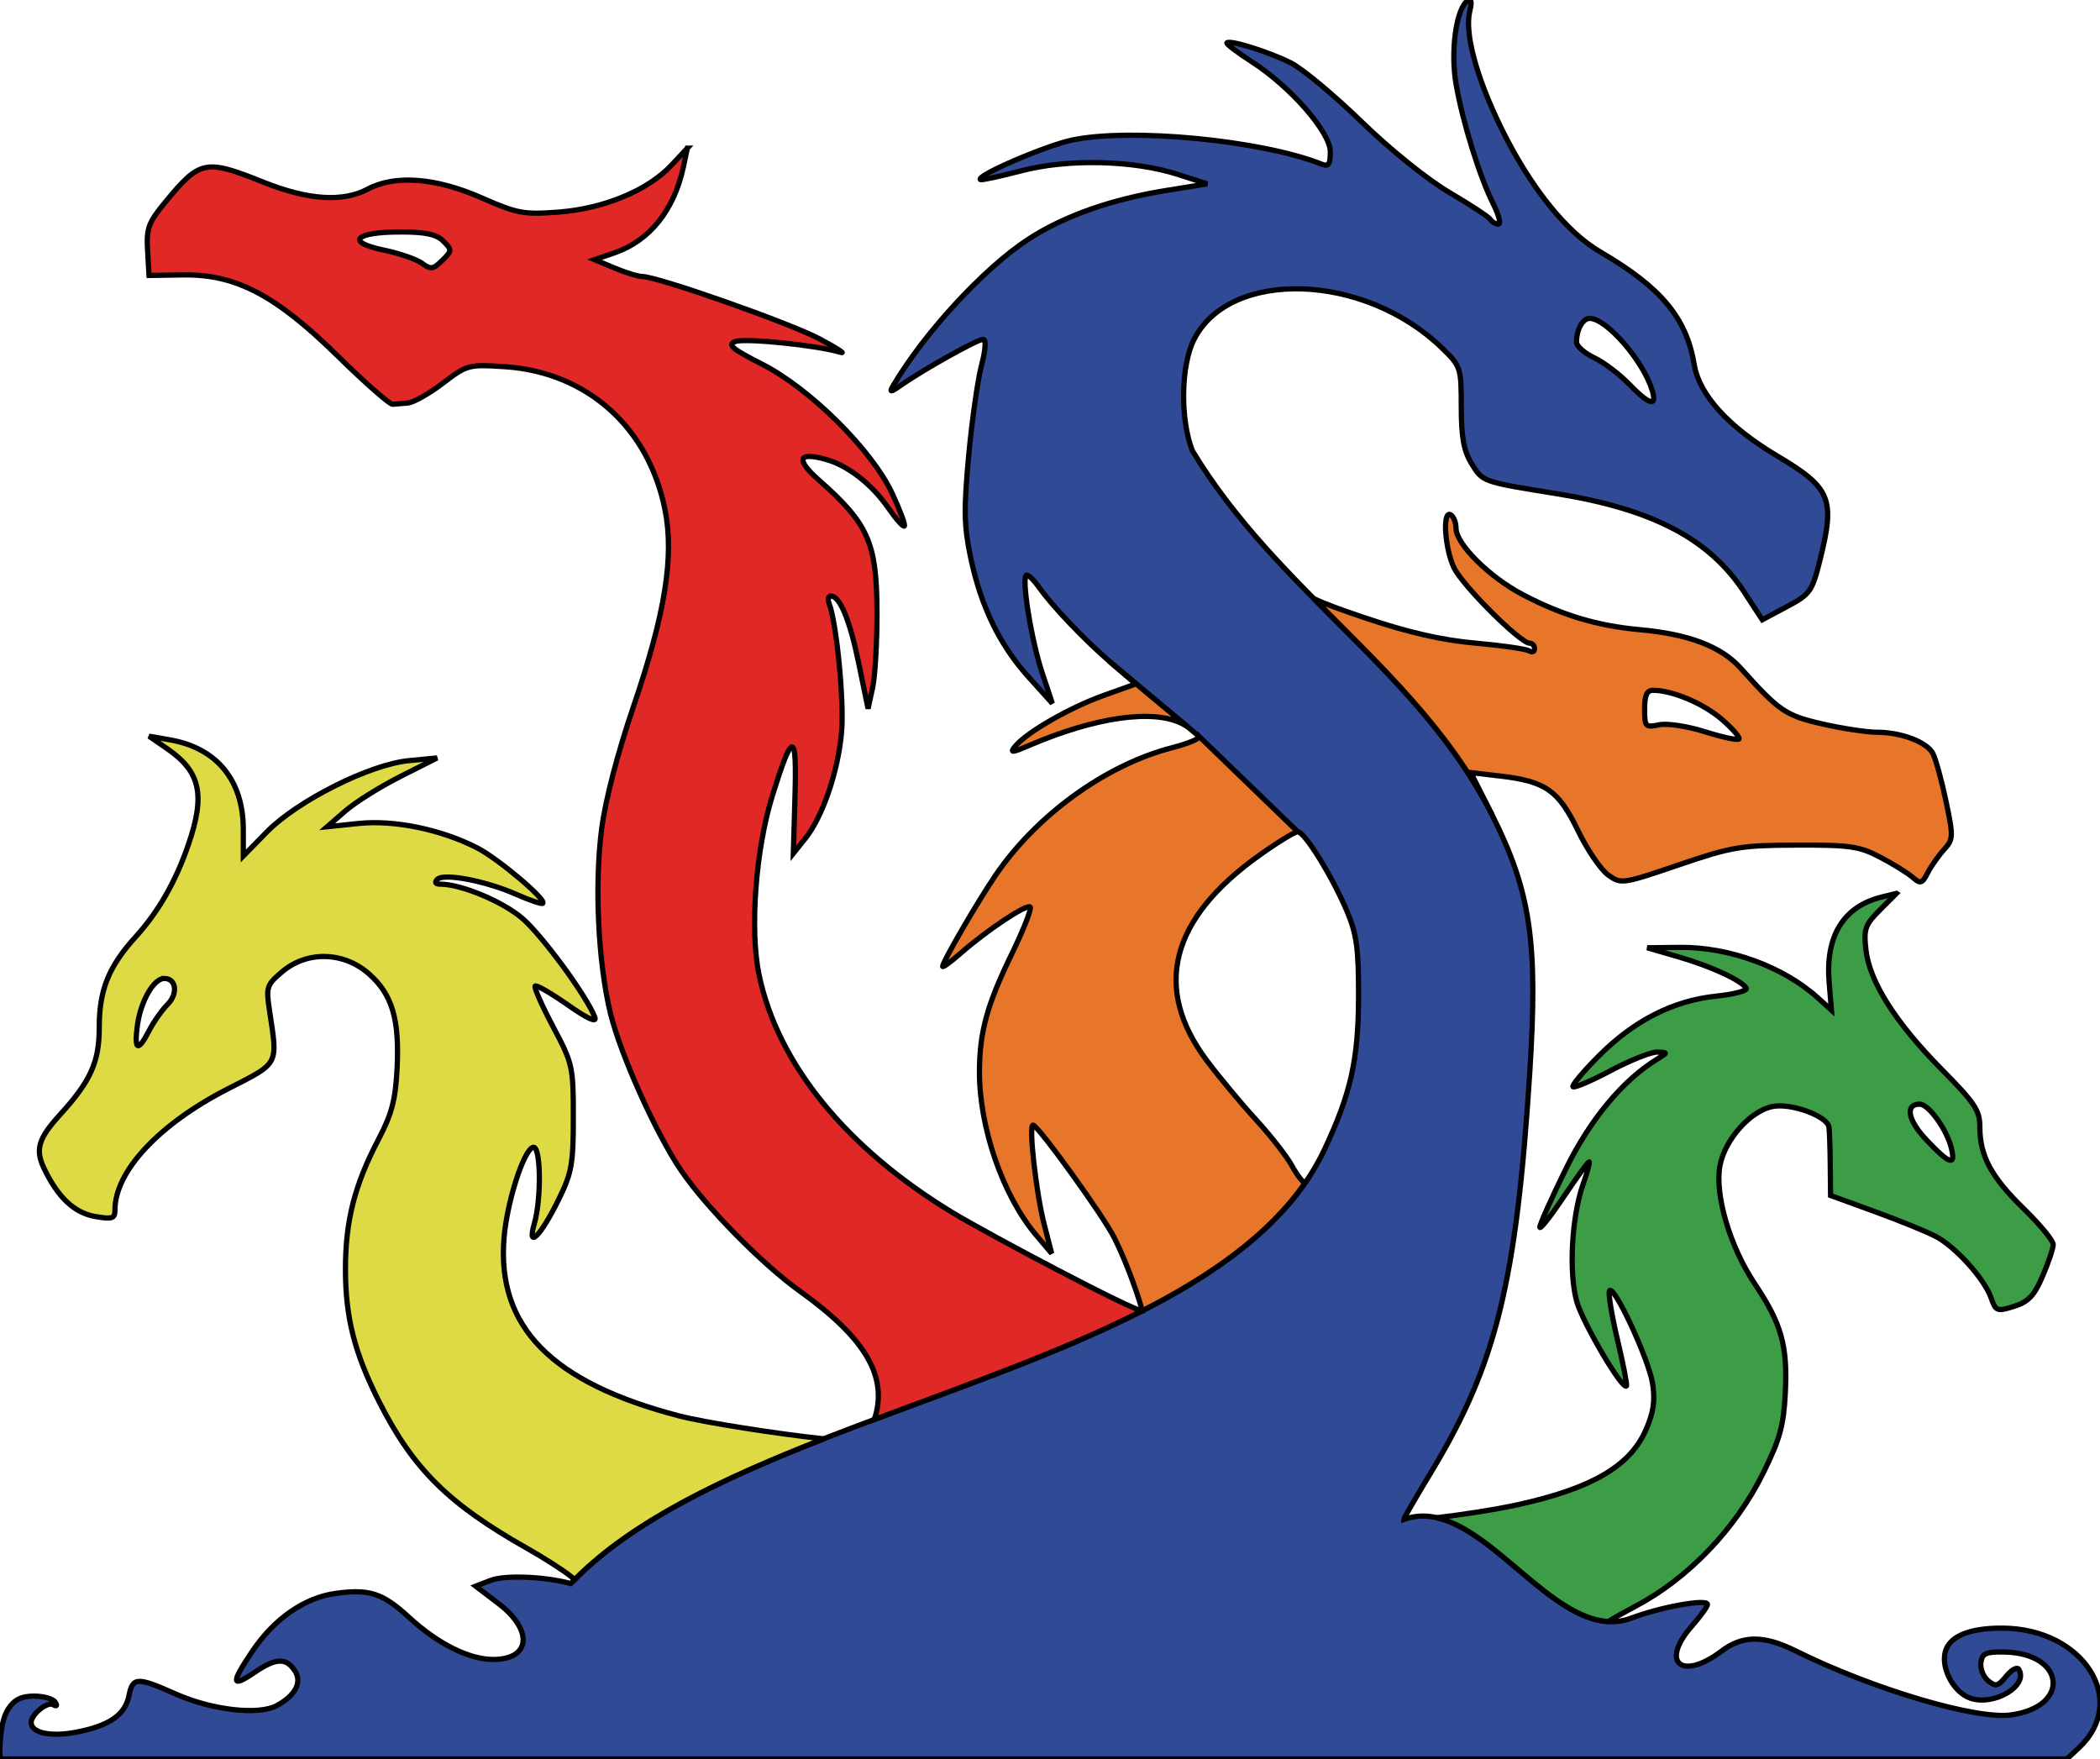 <?xml version="1.0" encoding="UTF-8" standalone="no"?>
<!-- Created with Inkscape (http://www.inkscape.org/) -->

<svg
   xmlns:dc="http://purl.org/dc/elements/1.1/"
   xmlns:cc="http://creativecommons.org/ns#"
   xmlns:rdf="http://www.w3.org/1999/02/22-rdf-syntax-ns#"
   xmlns:svg="http://www.w3.org/2000/svg"
   xmlns="http://www.w3.org/2000/svg"
   xmlns:sodipodi="http://sodipodi.sourceforge.net/DTD/sodipodi-0.dtd"
   xmlns:inkscape="http://www.inkscape.org/namespaces/inkscape"
   width="113.138mm"
   height="94.764mm"
   viewBox="0 0 400.883 335.777"
   id="svg2"
   version="1.1"
   inkscape:version="0.91 r13725"
   sodipodi:docname="hydra.svg"
   inkscape:export-filename="/home/jeremy/gitting/ccm/hydra.png"
   inkscape:export-xdpi="90"
   inkscape:export-ydpi="90">
  <defs
     id="defs4" />
  <sodipodi:namedview
     id="base"
     pagecolor="#ffffff"
     bordercolor="#666666"
     borderopacity="1.0"
     inkscape:pageopacity="0.0"
     inkscape:pageshadow="2"
     inkscape:zoom="2.8284271"
     inkscape:cx="187.70336"
     inkscape:cy="182.96356"
     inkscape:document-units="px"
     inkscape:current-layer="layer2"
     showgrid="false"
     fit-margin-top="0"
     fit-margin-left="0"
     fit-margin-right="0"
     fit-margin-bottom="0"
     inkscape:window-width="2560"
     inkscape:window-height="1413"
     inkscape:window-x="0"
     inkscape:window-y="27"
     inkscape:window-maximized="0"
     inkscape:snap-intersection-paths="true" />
  <g
     inkscape:groupmode="layer"
     id="layer2"
     inkscape:label="Layer 2"
     style="display:inline">
    <path
       transform="translate(-158.34,-221.78)"
       style="display:inline;fill:#304a96;fill-opacity:1;stroke:#000000"
       d="m 387.288,362.394 c -16.816,-14.07 -15.464,-12.911 -16.816,-14.07 -5.047,-4.325 -11.309,-10.893 -13.842,-14.517 -0.865,-1.238 -1.894,-2.25 -2.286,-2.25 -1.126,0 0.814,12.29 2.95,18.692 l 1.938,5.808 -4.508,-5 c -5.565,-6.171 -9.116,-13.486 -11.093,-22.843 -1.265,-5.991 -1.328,-9.145 -0.383,-19.359 0.621,-6.711 1.718,-14.473 2.438,-17.25 0.828,-3.19 0.939,-5.048 0.302,-5.048 -1.074,0 -11.564,5.871 -15.657,8.763 -1.9,1.343 -2.258,1.396 -1.58,0.237 5.903,-10.091 17.368,-22.547 25.847,-28.083 6.839,-4.465 15.857,-7.649 26.512,-9.36 l 7.679,-1.233 -5.5,-1.778 c -8.549,-2.763 -21.035,-3.061 -30,-0.715 -4.125,1.079 -7.639,1.832 -7.809,1.673 -0.82,-0.767 12.551,-6.517 17.59,-7.563 11.234,-2.333 36.049,0.061 47.469,4.58 1.434,0.567 1.75,0.145 1.75,-2.334 0,-3.743 -7.601,-12.44 -15.05,-17.22 -2.764,-1.774 -4.871,-3.38 -4.682,-3.569 0.602,-0.602 8.083,1.751 12.232,3.846 2.2,1.111 8.275,6.174 13.5,11.25 5.457,5.302 12.593,11.044 16.768,13.492 3.997,2.345 7.511,4.657 7.809,5.138 0.298,0.481 0.974,0.875 1.502,0.875 0.529,0 0.114,-1.688 -0.921,-3.75 -2.637,-5.253 -5.868,-15.625 -7.143,-22.932 -1.116,-6.396 0.043,-14.619 2.253,-15.985 0.654,-0.404 0.789,0.301 0.374,1.953 -1.045,4.165 1.187,12.553 5.92,22.246 5.501,11.265 12.431,19.959 18.937,23.755 11.691,6.821 16.489,12.584 17.992,21.606 0.948,5.691 6.55,11.854 15.738,17.312 10.38,6.166 11.202,8.18 8.209,20.096 -1.465,5.832 -1.849,6.367 -6.266,8.722 l -4.705,2.509 -3.371,-5.165 c -6.689,-10.251 -17.466,-15.934 -35.822,-18.891 -14.314,-2.306 -14.17,-2.255 -16.303,-5.754 -1.499,-2.459 -1.966,-5.033 -1.969,-10.859 -0.004,-7.479 -0.079,-7.709 -3.675,-11.202 -14.748,-14.324 -40.41,-15.224 -47.33,-1.659 -2.52,4.94 -2.686,15.184 -0.343,21.226 16.256,26.994 43.402,42.169 57.191,69.464 7.421,14.759 8.824,24.327 7.23,49.306 -2.546,39.891 -6.409,55.64 -18.617,75.891 -3.002,4.98 -5.459,9.207 -5.459,9.391 14.866,-5.348 28.716,24.383 43.501,18.816 5.592,-2.125 14.499,-3.719 14.499,-2.594 0,0.402 -1.35,2.269 -3,4.148 -6.123,6.974 -1.906,10.504 5.683,4.758 4.013,-3.039 8.079,-3.058 14.1,-0.068 14.672,7.288 34.411,13.165 41.144,12.249 11.478,-1.561 10.404,-11.787 -1.261,-12.012 -3.494,-0.067 -4.214,0.257 -4.465,2.007 -0.164,1.148 0.45,2.709 1.365,3.468 1.445,1.199 1.9,1.087 3.476,-0.859 0.997,-1.231 2.072,-1.82 2.389,-1.308 1.928,3.12 -4.759,7.086 -9.272,5.499 -3.13,-1.101 -5.573,-5.6 -4.773,-8.789 0.754,-3.002 4.569,-4.603 10.911,-4.576 15.494,0.065 24.273,13.847 14.576,22.882 l -2.25,2.096 -196.111,0 -198.456,0.007 c 0,0 -0.349,-6.629 1.56,-9.542 1.181,-1.802 2.509,-2.465 4.941,-2.465 1.829,0 3.647,0.52 4.04,1.155 0.423,0.684 0.276,0.884 -0.36,0.491 -1.111,-0.687 -4.235,1.815 -4.235,3.391 0,1.966 3.64,2.773 8.454,1.874 6.383,-1.192 9.474,-3.299 10.206,-6.955 0.723,-3.614 1.536,-3.646 8.966,-0.346 6.917,3.071 15.786,4.079 19.276,2.191 3.503,-1.895 4.838,-4.403 3.486,-6.549 -1.658,-2.632 -3.614,-2.586 -7.695,0.184 -4.542,3.082 -4.639,2.198 -0.443,-4.039 4.17,-6.199 9.979,-10.217 15.929,-11.017 6.419,-0.864 8.935,-0.035 13.982,4.608 5.465,5.027 11.442,8.015 16.033,8.015 7.191,0 7.704,-5.586 0.983,-10.702 l -4.324,-3.291 2.824,-1.091 c 2.742,-1.059 10.242,-0.772 15.324,0.586 32.85,-34.467 123.552,-39.984 143.841,-82.752 5.082,-10.792 6.521,-17.221 6.552,-29.25 0.023,-9.044 -0.355,-11.915 -2.125,-16.142 -2.795,-6.677 -8.152,-15.358 -9.476,-15.358 m 67.662,-84.25 c -1.711,-5.648 -8.736,-13.75 -11.923,-13.75 -1.353,0 -2.53,2.11 -2.53,4.535 0,0.754 1.504,2.085 3.341,2.957 1.838,0.872 4.851,3.143 6.696,5.047 3.876,3.999 5.386,4.413 4.416,1.211 z"
       id="path3347"
       inkscape:connector-curvature="0"
       sodipodi:nodetypes="csssscssssssssscssssssssssssssssssssssscssscssccssccsssssssssssssscccsssssssssssssssscsccsscssssss" />
    <path
       style="display:inline;fill:#3d9c46;fill-opacity:1;stroke:#000000"
       d="m 362.031,170.539 -2.791,0.688 c -7.328,1.802 -10.799,7.425 -10.062,16.301 l 0.439,5.307 -2.584,-2.346 c -6.52,-5.919 -16.963,-9.745 -26.305,-9.639 l -6.281,0.07 6,1.744 c 6.236,1.813 11.985,4.47 12.91,5.967 0.295,0.477 -2.265,1.159 -5.688,1.516 -8.232,0.857 -15.677,4.629 -22.396,11.348 -3.009,3.009 -5.254,5.69 -4.988,5.955 0.266,0.266 3.517,-1.128 7.225,-3.096 3.707,-1.967 7.683,-3.55 8.838,-3.518 2.053,0.058 2.057,0.085 0.145,1.25 -6.694,4.078 -12.911,11.539 -17.631,21.16 -2.703,5.509 -4.914,10.466 -4.914,11.014 0,0.548 2.035,-2.036 4.521,-5.742 2.487,-3.707 4.684,-6.74 4.883,-6.74 0.199,0 -0.313,1.913 -1.139,4.25 -2.182,6.178 -2.771,16.875 -1.23,22.377 1.147,4.098 8.707,16.965 9.5,16.172 0.166,-0.166 -0.587,-4.05 -1.672,-8.633 -1.085,-4.583 -1.803,-8.843 -1.596,-9.467 0.623,-1.868 7.564,12.99 8.271,17.705 0.49,3.265 0.156,5.498 -1.316,8.826 -3.039,6.871 -10.26,11.089 -24.314,14.205 -4.173,0.925 -10.745,1.935 -15.619,2.51 11.065,2.429 21.708,19.191 32.773,19.818 1.061,-0.671 2.727,-1.614 5.164,-2.898 10.069,-5.307 19.124,-14.747 24.418,-25.459 3.179,-6.433 3.898,-9.035 4.211,-15.223 0.459,-9.099 -0.689,-13.21 -5.857,-20.949 -4.73,-7.083 -7.648,-17.015 -6.611,-22.506 0.944,-5.004 5.854,-10.496 10.094,-11.291 3.547,-0.665 10.361,1.833 10.707,3.926 0.103,0.625 0.216,3.822 0.25,7.104 l 0.062,5.965 8.5,3.096 c 4.675,1.702 9.896,3.831 11.602,4.732 3.798,2.006 9.283,8.108 10.547,11.734 0.882,2.531 1.129,2.621 4.373,1.605 2.742,-0.858 3.847,-2.027 5.459,-5.773 1.111,-2.583 2.02,-5.303 2.02,-6.045 0,-0.742 -2.525,-3.808 -5.611,-6.814 -6.221,-6.06 -8.389,-10.083 -8.389,-15.564 0,-3.206 -0.908,-4.582 -7.309,-11.066 -8.804,-8.919 -13.757,-16.734 -14.439,-22.789 -0.45,-3.989 -0.172,-4.779 2.666,-7.617 l 3.166,-3.168 z m 4.455,40.238 c 1.67,0 5.115,4.768 6.004,8.311 0.901,3.589 -0.299,3.212 -4.742,-1.494 -3.573,-3.785 -4.134,-6.816 -1.262,-6.816 z"
       id="path3347-4-7"
       inkscape:connector-curvature="0" />
    <path
       inkscape:connector-curvature="0"
       style="display:inline;fill:#ddda45;fill-opacity:1;stroke:#000000"
       d="m 28.447,140.535 3.486,2.4 c 6.343,4.369 7.305,8.777 4.01,18.355 -2.403,6.984 -5.698,12.746 -9.998,17.486 -5.2,5.732 -6.998,10.181 -6.998,17.32 0,6.638 -1.612,10.236 -7.479,16.68 -4.152,4.56 -4.777,6.659 -3.059,10.262 2.645,5.547 5.794,8.504 9.787,9.188 3.256,0.558 3.75,0.389 3.75,-1.281 0,-7.345 8.399,-16.353 21.5,-23.061 9.978,-5.108 9.603,-4.392 7.973,-15.176 -0.648,-4.283 -0.493,-4.737 2.494,-7.25 4.73,-3.98 11.682,-3.806 16.486,0.412 4.46,3.916 5.879,8.669 5.402,18.102 -0.302,5.989 -1.006,8.675 -3.537,13.504 -4.578,8.733 -6.318,15.565 -6.318,24.801 0,9.27 1.747,16.089 6.531,25.498 6.45,12.686 13.214,19.366 28.143,27.791 3.205,1.809 6.951,4.208 8.326,5.334 l 0.756,0.619 c 11.161,-11.271 28.555,-19.425 47.535,-26.859 -8.502,-0.894 -22.73,-3.107 -27.598,-4.375 -24.361,-6.345 -34.833,-17.003 -33.416,-34.008 0.569,-6.826 3.712,-16.662 5.516,-17.264 1.496,-0.499 1.672,9.66 0.254,14.605 -1.438,5.014 1.222,2.347 4.68,-4.693 2.47,-5.03 2.773,-6.743 2.773,-15.648 1.9e-4,-9.687 -0.12,-10.228 -3.869,-17.297 -2.128,-4.013 -3.666,-7.501 -3.416,-7.75 0.249,-0.249 3.062,1.374 6.25,3.607 3.77,2.641 5.564,3.458 5.135,2.338 -1.556,-4.056 -10.045,-15.624 -13.863,-18.893 -3.741,-3.203 -11.671,-6.506 -15.617,-6.506 -0.95,0 -1.163,-0.347 -0.568,-0.928 1.257,-1.229 9.278,0.316 15.17,2.922 2.524,1.117 4.754,1.865 4.955,1.664 0.725,-0.725 -8.568,-8.562 -12.578,-10.607 -6.869,-3.504 -15.782,-5.338 -22.541,-4.637 l -6.057,0.629 3.5,-3.033 c 1.925,-1.668 6.65,-4.622 10.5,-6.566 l 7,-3.535 -5.404,0.518 c -7.451,0.713 -21.268,7.648 -27.096,13.6 l -4.5,4.594 0,-5.059 c 0,-9.374 -5.052,-15.547 -14,-17.105 l -4,-0.697 z m 2.916,46.242 c 2.293,0 2.656,2.928 0.615,4.969 -1.058,1.058 -2.636,3.299 -3.504,4.979 -2.151,4.159 -2.894,3.834 -2.248,-0.984 0.618,-4.605 3.114,-8.963 5.137,-8.963 z"
       id="path3347-4-1" />
    <path
       inkscape:connector-curvature="0"
       style="display:inline;fill:#e02826;fill-opacity:1;stroke:#000000"
       d="m 131.217,28.279 -3.053,3.266 c -4.479,4.795 -12.88,8.286 -21.516,8.939 -6.679,0.505 -7.896,0.28 -14.74,-2.732 -8.691,-3.825 -16.481,-4.428 -21.66,-1.676 -4.809,2.556 -11.404,2.127 -19.959,-1.299 C 39.173,30.326 38.181,30.531 31.5,38.65 c -3.17,3.852 -3.567,4.941 -3.326,9.15 l 0.273,4.777 6.531,-0.098 c 10.043,-0.149 17.642,3.844 29.541,15.523 5.197,5.101 9.893,9.229 10.438,9.174 0.545,-0.055 1.856,-0.168 2.914,-0.25 1.058,-0.083 4.059,-1.78 6.668,-3.771 4.623,-3.529 4.924,-3.609 11.826,-3.158 15.705,1.026 27.524,11.62 30.605,27.432 1.734,8.899 -0.01,19.751 -5.996,37.301 -3.077,9.021 -5.406,17.966 -6.127,23.547 -1.375,10.638 -0.67,25.43 1.672,35.09 1.923,7.932 8.705,23.024 13.52,30.088 4.774,7.005 15.462,17.868 22.639,23.008 12.644,9.056 16.914,16.414 14.23,24.508 17.545,-6.574 35.732,-12.898 51.127,-20.744 -1.791,-0.018 -29.347,-14.602 -36.088,-18.68 -20.349,-12.31 -33.501,-28.454 -37.047,-45.475 -1.799,-8.636 -0.647,-23.962 2.578,-34.295 3.85,-12.336 4.646,-12.278 4.281,0.311 l -0.312,10.811 2.258,-2.811 c 3.342,-4.161 6.326,-12.928 6.955,-20.43 0.494,-5.89 -0.956,-20.744 -2.389,-24.479 -0.296,-0.771 -0.148,-1.402 0.328,-1.402 1.744,0 3.632,4.563 5.352,12.932 l 1.762,8.568 0.867,-4 c 0.477,-2.2 0.852,-8.725 0.832,-14.5 -0.045,-13.209 -1.633,-16.802 -11.133,-25.174 -4.48,-3.948 -3.899,-5.422 1.523,-3.867 4.146,1.189 8.651,4.721 11.781,9.238 1.463,2.111 2.839,3.661 3.057,3.443 0.218,-0.218 -0.837,-3.04 -2.344,-6.27 -3.852,-8.256 -15.705,-20.012 -24.85,-24.648 -5.667,-2.873 -6.638,-3.692 -5.104,-4.299 1.801,-0.712 15.848,0.726 20.104,2.059 1.1,0.344 -0.688,-0.807 -3.975,-2.559 -5.67,-3.021 -30.986,-11.924 -33.908,-11.924 -0.755,0 -3.099,-0.721 -5.211,-1.604 l -3.84,-1.605 3.83,-1.316 c 6.692,-2.301 11.38,-8.182 13.133,-16.475 l 0.74,-3.498 z M 76.463,44.277 c 4.781,0 6.861,0.447 8.168,1.754 1.672,1.672 1.661,1.846 -0.215,3.693 -1.724,1.698 -2.201,1.765 -3.85,0.539 -1.035,-0.769 -4.346,-1.91 -7.357,-2.535 -7.312,-1.518 -5.489,-3.451 3.254,-3.451 z"
       id="path3347-4-3" />
    <path
       inkscape:connector-curvature="0"
       style="display:inline;fill:#e7762a;fill-opacity:1;stroke:#000000"
       d="m 276.67,98.186 c -1.275,-0.002 -0.78,6.667 0.891,10.188 1.608,3.388 12.654,14.404 14.443,14.404 0.519,0 0.943,0.476 0.943,1.059 0,0.582 -0.477,0.764 -1.062,0.402 -0.585,-0.362 -5.198,-1.026 -10.25,-1.475 -6.426,-0.571 -12.793,-2.032 -21.188,-4.865 -4.518,-1.525 -7.396,-2.566 -9.607,-3.602 12.638,12.803 25.693,24.818 33.955,41.174 l -4.018,-7.988 5.672,0.666 c 8.621,1.013 11.059,2.726 14.764,10.369 1.779,3.67 4.372,7.492 5.762,8.494 2.486,1.793 2.7,1.762 13.5,-1.914 10.113,-3.443 11.875,-3.738 22.473,-3.777 10.207,-0.037 12.006,0.224 16,2.324 2.475,1.302 5.253,3.025 6.172,3.832 1.492,1.309 1.799,1.218 2.875,-0.865 0.662,-1.283 2.057,-3.272 3.1,-4.42 1.802,-1.983 1.821,-2.444 0.375,-9.316 -0.836,-3.976 -1.962,-8.053 -2.5,-9.059 -1.178,-2.201 -6.059,-4.039 -10.723,-4.039 -1.872,0 -6.518,-0.708 -10.324,-1.574 -7.047,-1.603 -8.272,-2.437 -15.629,-10.65 -3.709,-4.14 -9.882,-6.498 -19.232,-7.348 -8.147,-0.74 -14.849,-2.747 -22.381,-6.699 -6.378,-3.347 -12.732,-9.67 -12.732,-12.672 0,-1.066 -0.45,-2.217 -1,-2.557 -0.101,-0.062 -0.192,-0.092 -0.277,-0.092 z m -64.539,28.359 4.686,4.014 -6.186,2.215 c -6.438,2.306 -14.602,6.997 -16.811,9.658 -1.096,1.321 -0.709,1.3 2.674,-0.148 12.708,-5.44 23.695,-6.984 29.254,-4.109 0.312,0.161 0.595,0.332 0.881,0.5 -10.521,-8.798 -13.332,-11.13 -14.498,-12.129 z m 103.451,5.232 c 3.678,0 9.638,2.525 13.141,5.566 2.049,1.779 3.5,3.459 3.225,3.732 -0.275,0.274 -3.2,-0.356 -6.5,-1.398 -3.357,-1.06 -7.212,-1.641 -8.75,-1.318 -2.595,0.544 -2.75,0.376 -2.75,-3.002 0,-2.646 0.427,-3.58 1.635,-3.58 z m -86.635,8.836 c 0,0.432 -2.297,1.374 -5.104,2.094 -12.651,3.242 -25.904,12.802 -33.789,24.371 -3.428,5.03 -10.107,16.526 -10.107,17.398 0,0.279 1.534,-0.839 3.408,-2.484 5.061,-4.443 12.652,-9.489 13.301,-8.84 0.312,0.312 -1.287,4.38 -3.553,9.039 -4.665,9.592 -6.096,14.794 -6.131,22.287 -0.05,10.711 4.473,23.783 10.83,31.299 l 2.961,3.5 -1.42,-5.5 c -1.548,-5.996 -3.014,-19 -2.141,-19 0.927,0 13.394,17.278 15.514,21.5 2.74,5.457 5.039,12.555 5.324,13.949 13.115,-6.684 24.204,-14.474 31.125,-24.475 -0.011,0.003 -0.031,0.025 -0.041,0.025 -0.397,0 -1.523,-1.462 -2.502,-3.25 -0.979,-1.788 -4.052,-5.725 -6.826,-8.75 -2.775,-3.025 -6.996,-8.097 -9.381,-11.27 -10.411,-13.854 -7.047,-27.081 9.971,-39.225 3.474,-2.479 6.781,-4.506 7.352,-4.506 l -18.791,-18.164 z m -10.906,109.613 c -0.001,5.3e-4 -0.003,-5.2e-4 -0.004,0 7.4e-4,1e-5 0.003,0.002 0.004,0.002 0,0 0,-0.002 0,-0.002 z"
       id="path3347-4-9" />
  </g>
</svg>
